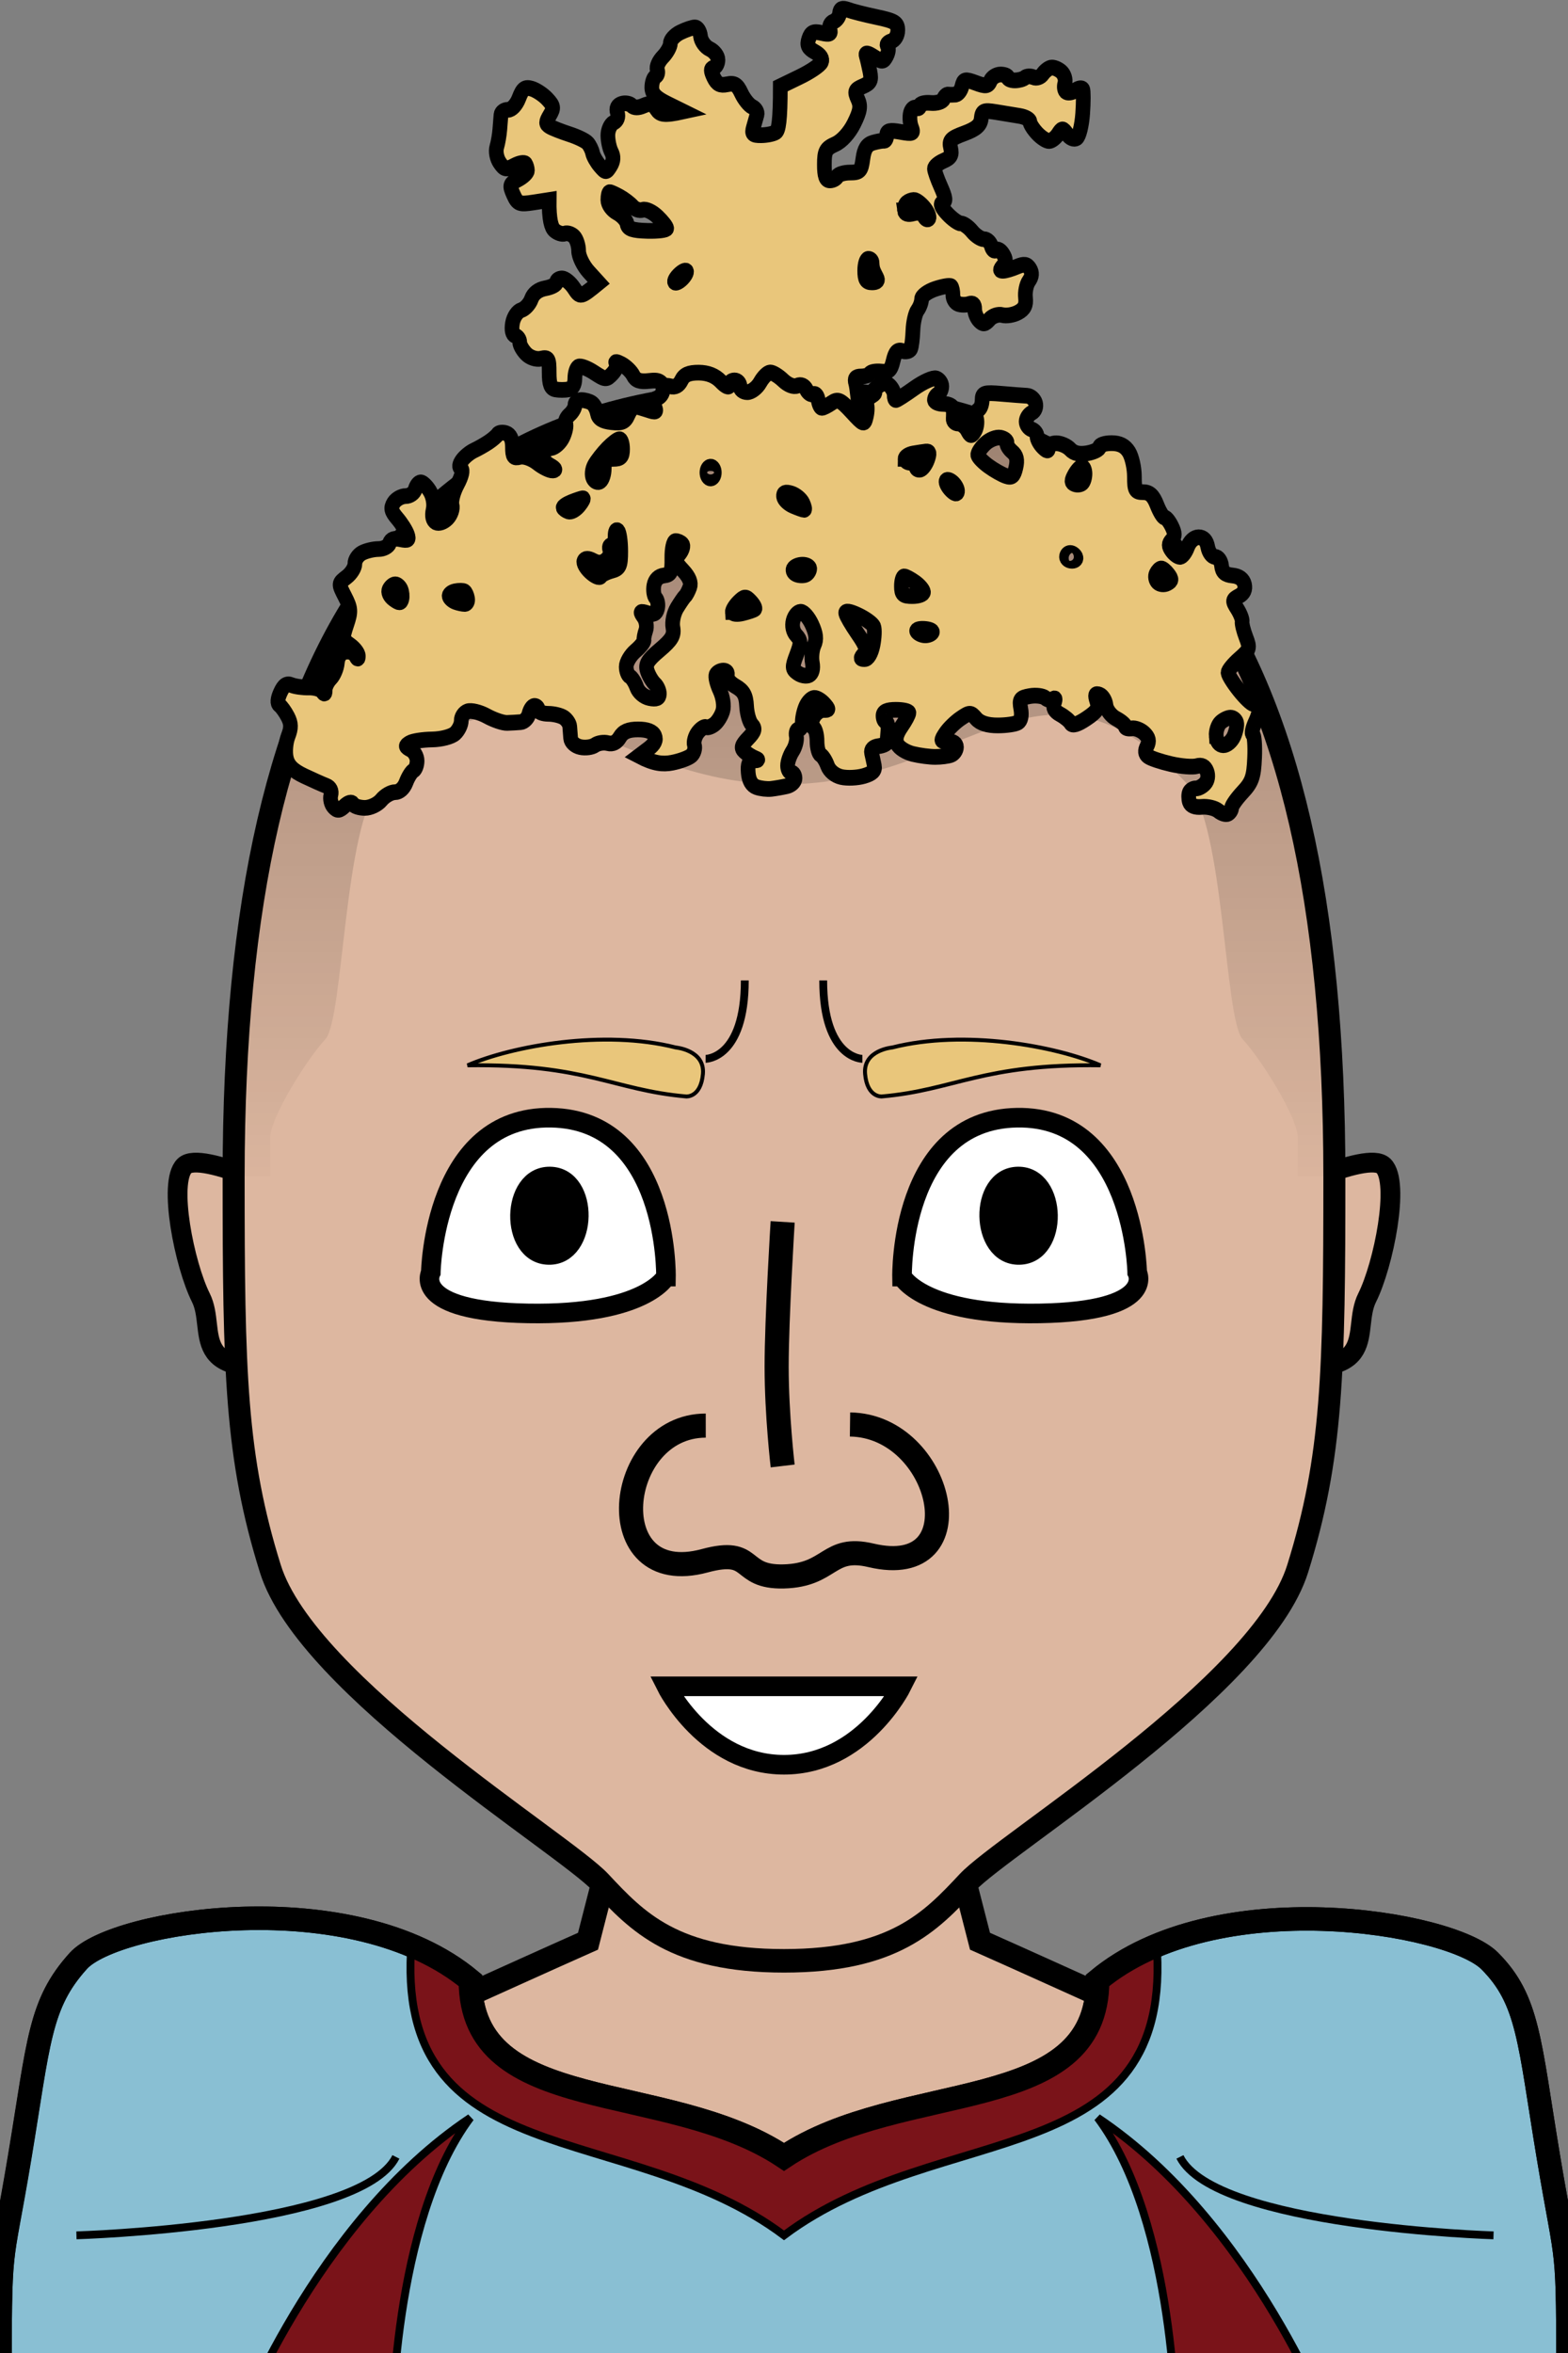 <svg xmlns="http://www.w3.org/2000/svg" version="1.2" baseProfile="tiny" width="100%" height="100%" viewBox="0 0 400 600" preserveAspectRatio="xMinYMin meet">
<rect x="0" y="0" width="400" height="600" fill="#808080" stroke="none"/>
<g transform="scale(1 1) translate(0 0)">
<path fill="#ddb7a0" stroke="#000" stroke-width="6" d="M20 600s-5-60 40-70c15 0 45-15 90-35l50-195 50 195c45 20 75 35 90 35 45 10 45 70 45 70" class="body"/>
</g>
<g transform="scale(1 1) translate(0 0)">
<path fill="#89bfd3" stroke="#000" stroke-width="6" d="M120 505c0 35 50 25 80 45 30-20 80-10 80-45 30-25 90-15 100-5s10.07 20.41 15 50c5 30 5 20 5 60H0c0-40 0-29.59 5-59.59 4.93-29.59 5-39.38 15-50.41 9.5-10.48 70-20 100 5Z" class="footballPrimary"/><path fill="#7a1319" stroke="#000" stroke-width="2" d="M120 505c0 35 50 25 80 45 30-20 80-10 80-45l15-10c5 60-55 45-95 75-40-30-100-15-95-75z" class="collarSecondary"/><path fill="#7a1319" stroke="#000" stroke-width="2" d="M120 540c-40 26.67-60 80-60 80h40s0-53.33 20-80Zm160 0c40 26.67 60 80 60 80h-40s0-53.33-20-80Z" class="Stallion"/><path fill="none" stroke="#000" stroke-width="6" d="M120 505c0 35 50 25 80 45 30-20 80-10 80-45 30-25 90-15 100-5s10.07 20.41 15 50c5 30 5 20 5 60H0c0-40 0-30 5-60 4.93-29.59 5-38.97 15-50 9.5-10.48 70-20 100 5Z" class="footballStroke"/><path fill="none" stroke="#000" stroke-width="2" d="M19.5 570s72.5-2.11 81.5-20m280 20s-71-2.11-80-20" class="shp3"/>
</g>
<g transform="translate(33.536 291.014) scale(0.84 0.84) translate(4.088 6.474) translate(6.991 -2.98)">
<path fill="#ddb7a0" stroke="#000" stroke-width="6" d="M40 14S10-1 5 4s0 30 5 40-5 25 30 20z"/>
</g>
<g transform="translate(323.536 291.014) scale(-0.84 0.84) translate(-47.017 6.474) translate(6.991 -2.98)">
<path fill="#ddb7a0" stroke="#000" stroke-width="6" d="M40 14S10-1 5 4s0 30 5 40-5 25 30 20z"/>
</g>
<g transform="scale(0.936 1) translate(13.675 0)">
<path fill="#ddb7a0" stroke="#000" stroke-width="6" d="M200 100c100 0 150 60 150 200 0 50-.51 71.54-10 100-10 30-80 70-90 80s-20 20-50 20-40-10-50-20-80-50-90-80c-9.49-28.46-10-50-10-100 0-140 50-200 150-200Z" class="head"/><path fill="rgba(0,0,0,0)" d="M200 410c30 0 50 10 50 10 30 0 90-15 90-120h10c0 50-.51 71.54-10 100-10 30-80 70-90 80s-20 20-50 20-40-10-50-20-80-50-90-80c-9.49-28.46-10-50-10-100h10c0 105 60 120 90 120 0 0 20-10 50-10" class="faceShave"/><path fill="rgba(0,0,0,0)" d="M60 300H50c0-140 50-200 150-200s150 60 150 200h-10v-10c0-5-10-20-15-25s-5-55-15-65c-40-40-60 0-110 0s-70-40-110 0c-10 10-10 60-15 65s-15 20-15 25z" class="headShave"/>
</g>
<g>
<path fill="none" stroke="#000" stroke-width="2" d="M220 270s-10 0-10-20m-30 20s10 0 10-20" class="eyeline1"/>
</g>
<g transform="translate(107.156 282) rotate(1 32.844 28)">
<path d="M63 43s-5 10-35 10S3 43 3 43 3 3 33 3s30 40 30 40Z" style="fill:#fff;stroke:#000;stroke-width:5"/><path d="M33 38c-10 0-10-20 0-20s10 20 0 20Z" style="fill:#000;stroke:#000;stroke-width:5"/>
</g>
<g transform="translate(227.156 282) rotate(-1 32.844 28) scale(-1 1) translate(-65.688 0)">
<path d="M63 43s-5 10-35 10S3 43 3 43 3 3 33 3s30 40 30 40Z" style="fill:#fff;stroke:#000;stroke-width:5"/><path d="M33 38c-10 0-10-20 0-20s10 20 0 20Z" style="fill:#000;stroke:#000;stroke-width:5"/>
</g>
<g transform="translate(100.5 257.501) rotate(5 39.5 12.499)">
<path fill="#e9c67b" stroke="#000" d="M79 12.9c0-6.11-7.5-6.11-7.5-6.11-18.75-3.05-41.65 3.28-52.5 9.16C49 12.9 56.5 19 75.25 19c0 0 3.75 0 3.75-6.1Z"/><path d="M0 10h5v5H0z" style="fill:none"/>
</g>
<g transform="translate(220.5 257.501) rotate(-5 39.5 12.499) scale(-1 1) translate(-79 0)">
<path fill="#e9c67b" stroke="#000" d="M79 12.9c0-6.11-7.5-6.11-7.5-6.11-18.75-3.05-41.65 3.28-52.5 9.16C49 12.9 56.5 19 75.25 19c0 0 3.75 0 3.75-6.1Z"/><path d="M0 10h5v5H0z" style="fill:none"/>
</g>
<g transform="translate(0 0) scale(-1 1) translate(-400 0)">
<path d="M170 430s10 20 30 20 30-20 30-20z" style="fill:#fff;stroke:#000;stroke-width:5"/>
</g>
<g transform="translate(150.278 317.5) scale(-1.23 1.23) translate(-90.147 -9.817)">
<path fill="#ddb7a0" stroke="#000" stroke-width="5" d="M36.03 47c-19.25.25-26.57 32.37-4.37 27.13 9-2.13 8.25 4.12 18.12 4.37 9.5.24 5.75-6.12 16.38-3.25 22.01 5.96 18.75-28-.21-28.02M50 55.6S51.25 45 51.25 35 50 5 50 5" class="nose"/><path d="M40 95h20v5H40z" style="fill:none"/>
</g>
<g transform="scale(0.936 1) translate(13.675 0)">
<defs><linearGradient id="a" x1="200" x2="200" y1="100" y2="310" gradientUnits="userSpaceOnUse"><stop offset="0" stop-color="rgba(0,0,0,.3)"/><stop offset="1" stop-color="rgba(0,0,0,0)"/></linearGradient></defs><path d="M60 300H50c0-140 50-200 150-200s150 60 150 200h-10v-10c0-5-10-20-15-25s-5-55-15-65c-40-40-60 0-110 0s-70-40-110 0c-10 10-10 60-15 65s-15 20-15 25z" style="fill:url(#a);stroke:none"/><path fill="#e9c67b" fill-rule="evenodd" stroke="#000" stroke-width="4" d="M217.4 2.49c1.16.4 4.69 1.24 7.86 1.87 4.97.98 5.76 1.45 5.75 3.39-.01 1.28-.77 2.47-1.76 2.76-.96.28-1.42.84-1.03 1.25.4.41.29 1.53-.25 2.49-.88 1.59-1.2 1.61-3.47.25-1.78-1.07-2.38-1.14-2.08-.25.23.69.68 2.49 1 4 .48 2.27.15 2.92-1.92 3.75-2.18.87-2.36 1.29-1.4 3.25.88 1.81.68 3.03-1.02 6.25-1.25 2.37-3.33 4.51-5.09 5.25-2.61 1.09-2.99 1.76-2.99 5.25 0 2.89.42 4 1.5 4 .82 0 1.72-.45 2-1s1.85-1 3.5-1c2.67 0 3.06-.39 3.5-3.5.36-2.55 1.11-3.66 2.75-4.11 1.24-.33 2.59-.56 3-.5s.75-.56.75-1.39c0-1.18.81-1.37 3.75-.87 3.39.56 3.67.44 2.97-1.25-.42-1.04-.53-2.67-.25-3.63.29-.96.98-1.52 1.53-1.25s1 .05 1-.5 1.34-.89 2.98-.75c1.65.14 3.21-.31 3.5-1 .28-.69.86-1.2 1.27-1.13.41.06 1.31.06 2 0 .69-.07 1.47-1.02 1.75-2.12.45-1.8.83-1.88 3.75-.87 2.75.96 3.37.88 4-.5.41-.9 1.65-1.63 2.75-1.63s2 .34 2.01.75c0 .41.86.75 1.9.75 1.05 0 2.29-.31 2.75-.7.46-.38 1.52-.43 2.34-.1s1.95-.03 2.5-.8c.56-.77 1.57-1.51 2.25-1.65.69-.14 1.94.31 2.79 1s1.3 2.04 1 3-.09 1.98.46 2.25 1.68.05 2.5-.5 1.68-.66 1.91-.25c.22.41.22 3.23-.01 6.25s-.98 5.83-1.66 6.23c-.71.42-1.8-.01-2.55-1-1.24-1.63-1.38-1.63-2.5-.02-.66.94-1.75 1.73-2.44 1.75S270.1 35.1 269 34s-2-2.45-2-3-1.24-1.19-2.75-1.43-4.44-.69-6.5-1c-3.34-.51-3.78-.33-4 1.68-.19 1.67-1.37 2.64-4.58 3.75-3.75 1.29-4.26 1.81-3.75 3.75.45 1.75.03 2.47-1.92 3.25-1.37.55-2.5 1.45-2.5 2s.79 2.65 1.75 4.66c1.32 2.76 1.44 3.75.5 4-.81.22-.37 1.22 1.25 2.84 1.38 1.38 3.06 2.5 3.75 2.49.69 0 2.04.9 3 2 .96 1.11 2.43 2.01 3.25 2.01s1.73.79 2.01 1.75.84 1.42 1.25 1.01c.41-.4 1.27.05 1.91 1 .89 1.33.89 2.05 0 3.03-.9 1-.88 1.29.08 1.25.69-.02 2.38-.49 3.75-1.04 1.93-.77 2.73-.66 3.5.5.69 1.04.61 2.01-.25 3.15-.69.9-1.11 2.82-.93 4.25.24 1.91-.3 2.91-2 3.77-1.28.65-3.22.95-4.32.67-1.12-.28-2.66.2-3.5 1.09-1.21 1.29-1.75 1.35-2.79.33-.72-.69-1.28-2.05-1.25-3.01.02-1.12-.5-1.57-1.46-1.25-.82.28-2.18.28-3 0s-1.49-1.29-1.47-2.25c.01-.96-.21-1.97-.5-2.25s-2.21.02-4.28.66c-2.06.64-3.75 1.81-3.75 2.6s-.5 2.07-1.11 2.84-1.17 3.09-1.25 5.15-.36 4.2-.64 4.75-1.29.77-2.25.49c-1.3-.39-1.94.25-2.5 2.5-.62 2.47-1.21 2.97-3.31 2.76-1.41-.14-2.76.09-3 .5S222.1 96 221 96c-1.45 0-1.85.48-1.45 1.75.31.96.76 4.79 1 8.5.44 6.65.41 6.75-2.05 6.75-1.83 0-2.5.53-2.5 2 0 1.76-.45 1.92-3.75 1.36-2.06-.36-3.86-1.03-4-1.5s-.7-.86-1.25-.86-.99.56-.97 1.25-1 2.53-2.25 4.09c-1.81 2.25-2.8 2.7-4.78 2.18-1.67-.43-3-.12-4 .93-.97 1.02-2.15 1.31-3.34.81-1.2-.49-1.63-1.37-1.25-2.51.39-1.15.08-1.75-.91-1.75-.82 0-1.79.56-2.15 1.25-.48.93-.93.82-1.75-.43-.61-.92-2-1.69-3.1-1.7-1.1-.02-3.69-.05-5.75-.07-3.27-.04-3.83-.41-4.34-2.8-.32-1.51-1.11-4.33-1.74-6.25s-1.16-3.95-1.18-4.5-.7-2.51-1.51-4.36c-1.32-2.99-1.85-3.32-4.82-3-2.42.26-3.59-.12-4.25-1.39-.5-.96-1.92-2.26-3.16-2.89-1.24-.62-1.91-.73-1.5-.25.42.49-.03 1.68-1 2.64-1.66 1.66-1.91 1.64-5-.25-1.79-1.1-3.7-1.78-4.25-1.5s-1 1.63-1 3c0 1.6-.63 2.61-1.75 2.8-.96.17-2.54.17-3.5 0-1.32-.23-1.75-1.27-1.75-4.3 0-3.62-.22-3.96-2.25-3.54-1.3.26-3.01-.27-4.03-1.25-.98-.94-1.77-2.27-1.75-2.96s-.53-1.43-1.22-1.65c-.78-.25-1.06-1.46-.75-3.18.28-1.57 1.33-3.03 2.4-3.35 1.04-.31 2.28-1.58 2.75-2.82.54-1.43 1.94-2.43 3.85-2.75 1.65-.28 3-.95 3-1.5s.68-1 1.5-1 2.29 1.11 3.25 2.47c1.74 2.46 1.76 2.46 6.75-1.35l-2.73-2.81c-1.5-1.55-2.73-3.93-2.74-5.31 0-1.37-.57-3.03-1.26-3.69-.7-.65-1.83-.99-2.52-.75s-1.95-.12-2.79-.81c-.85-.69-1.53-2.71-1.46-7.75l-4.25.62c-3.88.56-4.36.38-5.5-2-1.14-2.39-1.03-2.73 1.28-3.87 1.39-.69 2.53-1.7 2.53-2.25s-.24-1.34-.53-1.75-1.66-.19-3.04.5c-2.19 1.09-2.69 1-3.96-.75-.82-1.13-1.17-2.87-.81-4 .35-1.1.72-3.12.83-4.5.11-1.37.25-3.06.32-3.75s.93-1.25 1.9-1.25c1.03 0 2.29-1.26 3-3 1-2.44 1.65-2.88 3.48-2.38 1.24.35 3.15 1.53 4.25 2.64 1.75 1.76 1.83 2.28.66 4.13-1.13 1.76-1.13 2.23 0 2.86.74.42 3.14 1.3 5.34 1.97 2.2.66 4.45 1.68 5 2.27.55.58 1.15 1.72 1.33 2.53.18.82 1.08 2.3 2 3.3 1.61 1.75 1.71 1.75 2.89 0 .82-1.23.9-2.38.25-3.57-.54-.96-.97-2.87-.97-4.25 0-1.37.72-2.84 1.59-3.25.97-.46 1.36-1.43 1-2.5-.39-1.15.01-1.93 1.16-2.27.96-.29 2.2-.09 2.75.44.63.61 1.83.62 3.25.02 1.76-.73 2.52-.54 3.5.89.94 1.38 1.99 1.68 7.25.6l-4.27-1.97c-3.19-1.47-4.26-2.53-4.25-4.21.01-1.24.47-2.48 1.02-2.75s.76-1.06.46-1.75.39-2.15 1.53-3.25 2.06-2.68 2.05-3.5 1.21-2.07 2.72-2.76 3.3-1.26 3.99-1.25 1.36 1.02 1.5 2.26 1.26 2.7 2.5 3.25 2.26 1.79 2.25 2.75c0 .96-.52 1.86-1.15 2-.87.19-.87.8 0 2.5.87 1.69 1.77 2.13 3.65 1.75 1.99-.4 2.78.07 3.86 2.25.75 1.51 2.1 3.09 3 3.5s1.48 1.31 1.28 2-.64 2.15-.98 3.25c-.52 1.67-.16 2 2.11 1.98 1.5-.01 3.29-.35 3.98-.75.76-.44 1.25-2.89 1.25-11.73l5.25-2.38c2.89-1.3 5.55-2.99 5.93-3.75.43-.87-.21-1.83-1.75-2.62-1.89-.97-2.26-1.72-1.68-3.35.6-1.68 1.3-1.98 3.5-1.5 2.16.47 2.64.28 2.25-.9-.28-.83.18-1.72 1-2s1.57-1.23 1.65-2.12c.11-1.19.71-1.42 2.25-.89Zm-62.91 51.76c1.37.69 2.6 1.98 2.75 2.87.2 1.24 1.51 1.65 5.51 1.75 2.89.07 5.26-.21 5.27-.62.02-.41-1.11-1.76-2.5-3-1.38-1.24-3.2-2.02-4.02-1.75s-2.06-.1-2.75-.83-2.26-1.85-3.5-2.5c-1.24-.64-2.47-1.17-2.75-1.17s-.5.9-.5 2c0 1.13 1.08 2.54 2.49 3.25Zm78.34-.58c.11.87.95 1.13 2.42.74 1.38-.36 2.52-.07 2.94.75.39.74.95 1 1.25.59.31-.41-.23-1.65-1.19-2.76-.96-1.1-2.24-2-2.83-2-.6.01-1.46.31-1.92.68-.46.36-.76 1.26-.67 2ZM224 72c1.33 0 1.75-.42 1.27-1.25-.41-.69-.86-1.59-1-2-.15-.41-.27-1.2-.27-1.75s-.45-1-1-1-1 1.35-1 3c0 2.33.44 3 2 3Zm-53.5.09c.55 0 1.58-.7 2.28-1.55.7-.84.86-1.54.36-1.54s-1.53.7-2.28 1.54c-.75.85-.91 1.55-.36 1.55Z" class="dreads-pony"/><path fill="#e9c67b" fill-rule="evenodd" stroke="#000" stroke-width="4" d="M176.78 95.02c2.48.02 4.48.76 6 2.25 1.27 1.25 2.26 1.68 2.25.98-.02-.69.65-1.25 1.47-1.25s1.5.67 1.5 1.5.89 1.5 2 1.5c1.1 0 2.68-1.12 3.5-2.5.82-1.37 2.06-2.51 2.75-2.52s2.26.89 3.5 2c1.34 1.2 2.9 1.76 3.86 1.37.99-.41 1.95-.02 2.5 1 .49.91 1.34 1.43 1.89 1.15s1.15.4 1.32 1.5c.18 1.1.63 2 1 2 .38 0 1.57-.56 2.65-1.25 1.73-1.1 2.4-.82 5.42 2.25 3.37 3.41 3.47 3.44 4.03 1.25.32-1.24.36-2.7.08-3.25s.29-1.44 1.25-1.97 1.3-.98.75-.98c-.55-.01-.1-.66 1-1.45 1.53-1.1 2.3-1.16 3.29-.27.72.64 1.28 1.73 1.25 2.42-.02.69.18 1.25.46 1.25s2.53-1.35 5-3 5.18-2.78 6-2.5 1.5 1.17 1.5 2-.45 1.72-1 2-1 .95-1 1.5 1.13 1 2.5 1c1.38 0 2.55.56 2.62 1.25.06.69.06 1.81 0 2.5-.07.69.56 1.25 1.38 1.25s1.94.79 2.48 1.75c.86 1.53 1.11 1.56 1.98.25.55-.83.78-2.29.52-3.25-.27-.96-.03-1.97.52-2.25s1-1.4 1-2.5c0-1.8.53-1.96 5.25-1.58 2.89.23 6.04.46 7 .5s1.99.87 2.29 1.83c.3 1.01-.12 2.07-1 2.5-.85.41-1.54 1.42-1.54 2.25s.68 1.72 1.5 2 1.48 1.06 1.46 1.75c-.03.69.67 1.92 1.54 2.75 1.13 1.07 1.58 1.14 1.54.25-.02-.69.97-1.24 2.21-1.22 1.24.01 2.93.71 3.75 1.55 1.02 1.04 2.55 1.36 4.75.98 1.79-.31 3.25-1.01 3.25-1.56s1.46-1 3.25-1c2.26-.01 3.71.68 4.75 2.25.82 1.24 1.5 4.05 1.5 6.25 0 3.55.27 4 2.39 4 1.76 0 2.76.87 3.75 3.25.75 1.79 1.7 3.24 2.11 3.22.41-.01 1.28 1 1.93 2.25.92 1.76.92 2.56 0 3.49-.91.93-.91 1.56.01 2.75.66.85 1.67 1.54 2.25 1.54s1.51-1.12 2.06-2.5c.6-1.5 1.8-2.5 3-2.5 1.33 0 2.17.83 2.5 2.5.27 1.38 1.18 2.5 2 2.5s1.61 1.01 1.75 2.25c.18 1.65.98 2.32 3 2.5 1.79.16 2.92.95 3.25 2.25q.495 1.995-1.5 3c-1.84.92-1.88 1.18-.47 3.25.83 1.24 1.44 2.7 1.33 3.25-.1.55.37 2.35 1.05 4 1.16 2.8 1.04 3.16-1.81 5.5-1.68 1.38-3.06 2.95-3.07 3.5s1.32 2.57 2.97 4.5c1.64 1.93 3.4 3.5 3.91 3.5s1.19.34 1.51.75-.1 2.1-.92 3.75-1.16 3.11-.74 3.25.65 2.84.5 6c-.22 4.87-.72 6.21-3.26 8.75-1.65 1.65-3 3.45-3 4s-.45 1.22-1 1.5-1.74-.06-2.64-.75c-.91-.69-2.93-1.14-4.5-1-1.82.16-3.04-.29-3.36-1.25-.27-.82-.27-1.95 0-2.5s1.06-.98 1.75-.96c.69.03 1.81-.53 2.5-1.25.75-.77.95-2.03.5-3.13-.5-1.24-1.4-1.66-2.75-1.3-1.1.3-4.25.07-7-.52s-5.56-1.47-6.25-1.96c-.86-.6-.95-1.43-.3-2.63.69-1.27.48-2.17-.75-3.27-.94-.83-2.49-1.4-3.45-1.25s-1.74-.07-1.72-.48c.01-.41-1.11-1.31-2.5-2s-2.64-2.23-2.78-3.42c-.14-1.2-.93-2.41-1.75-2.69-1.16-.4-1.33-.03-.75 1.67.62 1.81.12 2.58-2.85 4.44-2.41 1.51-3.82 1.89-4.25 1.15-.36-.61-1.66-1.62-2.9-2.25-1.57-.8-2.05-1.68-1.59-2.9.38-1 .27-1.43-.25-1.01-.5.41-1.47.3-2.16-.25-.69-.54-2.6-.77-4.25-.49-2.66.44-2.94.81-2.46 3.25.34 1.7.05 3.03-.75 3.48-.71.41-3.2.75-5.54.75-2.78.01-4.8-.58-5.86-1.73-1.51-1.65-1.76-1.65-4.25-.06-1.45.92-3.32 2.63-4.14 3.79-1.4 1.97-1.35 2.11.75 2.07 1.35-.03 2.25.55 2.25 1.45 0 .82-.68 1.72-1.5 2s-2.74.51-4.25.51c-1.51.01-4.27-.33-6.12-.75-1.86-.42-3.77-1.55-4.25-2.51-.62-1.23-.27-2.57 1.15-4.5 1.12-1.51 2.02-3.09 2-3.5-.01-.41-1.6-.75-3.53-.75-2.44 0-3.5.45-3.5 1.5 0 .82.34 1.5.75 1.51.41 0 .68 1.01.58 2.25-.09 1.23-.2 2.58-.25 2.99-.04.41-1.09.87-2.33 1.02-1.41.18-2.11.83-1.88 1.75.21.82.54 2.27.75 3.23.28 1.27-.52 1.99-2.87 2.63-1.79.48-4.55.6-6.14.25-1.72-.37-3.24-1.55-3.75-2.88-.47-1.24-1.31-2.47-1.86-2.75s-1-1.85-1-3.5-.45-3.22-1-3.5c-.67-.33-.67-1.17 0-2.5.55-1.1 1.79-1.98 2.75-1.96 1.56.04 1.59-.12.25-1.54-.82-.87-2.06-1.57-2.75-1.54-.69.02-1.7.94-2.25 2.04s-1 2.9-1 4-.45 2-1 2-.83.79-.63 1.75c.21.96-.25 2.65-1.01 3.75-.77 1.1-1.39 2.79-1.38 3.75s.47 1.75 1.02 1.75 1 .68 1 1.5-1.01 1.71-2.25 1.97-3.15.57-4.25.69-2.9-.08-4-.45c-1.31-.45-2.09-1.71-2.25-3.69-.19-2.28.18-3.04 1.5-3.1 1.39-.06 1.44-.19.25-.63-.82-.31-2.08-1.06-2.78-1.67-1.03-.89-.82-1.57 1-3.34 1.83-1.79 2.03-2.47 1.02-3.5-.69-.7-1.34-2.85-1.44-4.78-.15-2.71-.83-3.84-3-5-1.54-.82-2.58-2.06-2.3-2.75.27-.69-.18-1.25-1-1.25s-1.72.45-2 1 .18 2.35 1 4c.87 1.75 1.22 3.94.83 5.25-.37 1.24-1.39 2.77-2.25 3.41-.87.64-1.92.98-2.33.75-.41-.22-1.41.38-2.21 1.34s-1.23 2.43-.96 3.25-.08 2.01-.79 2.64c-.71.62-3.09 1.45-5.29 1.85-2.53.45-4.92.26-9-1.73l2.5-1.77c1.74-1.23 2.27-2.26 1.75-3.38-.49-1.06-2.03-1.61-4.5-1.61-2.67-.01-4.11.57-5 2-.81 1.3-1.95 1.82-3.25 1.5-1.1-.28-2.68-.05-3.5.5s-2.62.78-4 .5c-1.43-.29-2.57-1.25-2.65-2.25-.09-.96-.2-2.33-.25-3.04-.06-.7-.78-1.71-1.6-2.23s-2.74-.96-4.25-.96c-1.51-.01-2.75-.47-2.75-1.02s-.45-1-1-1-1.22.9-1.5 2-1.29 2.06-2.25 2.14-2.65.17-3.75.2-3.58-.76-5.5-1.75-4.29-1.52-5.25-1.19-1.73 1.39-1.71 2.35c.03.96-.72 2.43-1.66 3.25-.96.84-3.71 1.52-6.29 1.56-2.53.03-5.26.43-6.09.89-1.29.72-1.26.95.25 1.69.96.47 1.75 1.76 1.75 2.86s-.45 2.22-1 2.5-1.45 1.63-2 3c-.6 1.5-1.8 2.5-3 2.5-1.1 0-2.79.9-3.75 2.01-.97 1.11-2.98 2-4.5 2-1.51-.01-2.97-.46-3.25-1.01-.3-.6-1.21-.39-2.25.52-1.42 1.24-1.99 1.29-3 .25-.69-.7-1.03-2.06-.75-3.02.31-1.08-.17-1.99-1.25-2.37-.96-.34-3.66-1.47-6-2.5-3.09-1.37-4.43-2.63-4.9-4.63-.36-1.51-.13-3.99.5-5.5.88-2.11.86-3.27-.1-5-.69-1.24-1.7-2.56-2.25-2.93-.65-.45-.56-1.58.25-3.25.9-1.86 1.73-2.38 3-1.89.96.38 3.1.66 4.75.62 1.65-.03 3.33.45 3.73 1.07.49.75.73.62.71-.37-.02-.82.67-2.18 1.53-3s1.67-2.62 1.79-3.99c.16-1.61.95-2.61 2.24-2.82 1.1-.19 2.33.26 2.73.99.55.99.74 1.01.75.07.01-.69-.99-1.92-2.23-2.75-2.12-1.4-2.17-1.72-.91-5.25 1.2-3.33 1.14-4.12-.5-7.11-1.83-3.34-1.83-3.36.46-5 1.26-.9 2.27-2.43 2.25-3.39-.03-.96.85-2.2 1.95-2.75s3.13-1 4.5-1c1.38 0 2.72-.68 3-1.5.33-1 1.33-1.33 3-1 2.06.41 2.39.19 1.85-1.25-.36-.96-1.59-2.78-2.75-4.05-1.67-1.83-1.87-2.64-.97-4 .62-.93 2.09-1.7 3.25-1.7 1.17 0 2.35-.79 2.62-1.75.28-.96.95-1.75 1.5-1.75s1.67 1.01 2.48 2.25c.87 1.32 1.24 3.28.89 4.75-.38 1.6-.1 2.75.77 3.2.76.39 2.15-.06 3.14-1 .98-.94 1.54-2.49 1.25-3.45s.37-3.33 1.47-5.25c1.19-2.07 1.59-3.7 1-4-.63-.31-.54-1.1.25-2.13.69-.9 2.15-2.02 3.25-2.5s2.9-1.43 4-2.12 2.22-1.6 2.5-2.03c.28-.42 1.29-.54 2.25-.25 1.16.35 1.75 1.54 1.75 3.53 0 2.5.33 2.92 2 2.5 1.13-.28 3.2.39 4.75 1.53 1.51 1.12 3.43 1.99 4.25 1.94.96-.07.67-.53-.8-1.29-1.27-.65-2.17-1.85-1.99-2.68.17-.83 1.21-1.61 2.3-1.75s2.55-1.38 3.24-2.75c.69-1.38 1.03-2.95.75-3.5s.2-1.56 1.04-2.25c.85-.69 1.53-1.81 1.5-2.5-.02-.69.75-1.24 1.71-1.23.96 0 2.26.34 2.88.75.63.4 1.3 1.58 1.5 2.62.26 1.34 1.4 2.01 3.87 2.26 2.85.3 3.69-.06 4.54-1.89.57-1.24 1.47-2.2 2-2.13.53.08 2.09.5 3.46.93 2.11.67 2.38.53 1.75-.89-.49-1.1-.24-1.84.75-2.17.82-.28 1.5-1.17 1.5-2 0-1 .67-1.33 2-1q1.995.495 3.03-1.5c.75-1.46 2.02-1.99 4.75-1.98Zm76.05 21.02c.09.53 1.41 1.8 2.92 2.83s3.65 2.16 4.75 2.51c1.59.52 2.14.09 2.69-2.12.5-2 .22-3.12-1-4.08-.93-.73-1.58-1.74-1.44-2.25s-.65-1.1-1.75-1.32c-1.1-.21-2.98.48-4.17 1.54s-2.09 2.36-2 2.89Zm-104.49 2.52c-.65 1.09-.81 2.6-.36 3.44.44.83 1.3 1.16 1.91.75s1.11-1.87 1.11-3.25c0-2 .5-2.5 2.5-2.5s2.5-.5 2.5-2.5c0-1.37-.38-2.5-.85-2.5-.46 0-1.93 1.04-3.25 2.31s-2.92 3.18-3.56 4.25ZM233 117c0 .55.68 1 1.5 1s1.5.45 1.5 1 .5.89 1.12.75 1.52-1.26 2-2.5c.63-1.62.53-2.21-.37-2.11-.69.07-2.26.3-3.5.5s-2.25.81-2.25 1.36Zm-53 5c.55 0 1-.67 1-1.5s-.45-1.5-1-1.5-1 .67-1 1.5.45 1.5 1 1.5Zm99.25 1.45c.69.25 1.6.13 2.03-.25.43-.39.76-1.49.75-2.45-.02-.96-.39-1.75-.83-1.75s-1.34.9-2 2c-.94 1.57-.93 2.1.05 2.45ZM245.5 125c1.02.96 1.66 1.1 1.78.37.1-.62-.49-1.69-1.31-2.37-.83-.68-1.63-.85-1.78-.37s.44 1.54 1.31 2.37Zm-43 4c1.38.55 2.72 1 3 1s.11-.79-.37-1.75-1.88-2.05-3.12-2.41c-1.61-.46-2.22-.25-2.13.75.06.78 1.25 1.86 2.62 2.41Zm-62.68.47c.1.29.74.72 1.43.95.69.24 2-.44 2.92-1.5.92-1.05 1.37-1.89 1-1.86-.37.04-1.76.47-3.1.97s-2.35 1.15-2.25 1.44ZM153 139c-.55 0-.75.56-.44 1.25.3.69-.15 1.81-1 2.5-1.11.88-2.14.96-3.56.25-1.33-.67-2.17-.67-2.5 0-.28.55.51 1.86 1.75 2.91s2.47 1.54 2.75 1.08c.28-.45 1.63-1.1 3-1.45 2.19-.55 2.5-1.17 2.5-5 0-2.41-.35-4.75-.78-5.21-.43-.45-.76.18-.75 1.42.02 1.24-.42 2.25-.97 2.25Zm14.25 7.75c-1.42.16-2.42 1.08-2.7 2.5-.25 1.24-.02 2.7.5 3.25.53.55.73 1.79.45 2.75-.36 1.28-1.11 1.58-2.75 1.1-1.97-.57-2.09-.44-1 1 .69.91.95 2.44.59 3.4s-.59 2.09-.5 2.5-.96 1.65-2.34 2.75c-1.37 1.1-2.5 2.9-2.5 4s.45 2.22 1 2.5 1.39 1.51 1.86 2.75c.49 1.29 1.97 2.46 3.48 2.75 1.87.36 2.64.07 2.68-1 .04-.82-.51-2.01-1.23-2.62-.71-.62-1.63-2.08-2.04-3.25-.61-1.73.02-2.74 3.36-5.38 3.32-2.63 4.01-3.73 3.61-5.75-.28-1.4.21-3.6 1.12-5 .89-1.37 1.88-2.72 2.21-3s.9-1.29 1.27-2.25c.45-1.17-.15-2.58-1.82-4.25-2.26-2.26-2.35-2.67-1-4.25.83-.96 1.17-2.1.75-2.53-.41-.43-1.23-.76-1.81-.75-.58.02-1.03 1.94-1 4.28.05 3.69-.24 4.28-2.19 4.5ZM278.5 143c.82 0 1.27-.45 1-1s-.95-1-1.5-1-1 .45-1 1 .68 1 1.5 1Zm-75 3.5c.82.28 1.95.28 2.5 0s1-.95 1-1.5-.88-1-1.95-1-2.2.45-2.5 1 .13 1.22.95 1.5Zm98.36 2c.59.55 1.76.66 2.6.25 1.25-.61 1.31-1.04.29-2.29-.69-.85-1.57-1.53-1.95-1.5-.39.02-1 .6-1.36 1.29s-.17 1.7.42 2.25ZM235 152c1.65 0 3-.45 3-1s-1.01-1.68-2.25-2.51-2.59-1.5-3-1.5c-.41.01-.75 1.14-.75 2.51 0 2.11.47 2.5 3 2.5Zm-141.4.79c1.55 1.05 1.96 1.05 2.24 0 .19-.71.07-1.85-.25-2.54S94.57 149 94.05 149s-1.27.56-1.65 1.25c-.4.72.11 1.8 1.2 2.54Zm15.16-.72c.13.51.91 1.15 1.74 1.43s1.95.5 2.5.5.89-.63.75-1.4c-.14-.78-.52-1.58-.86-1.79-.33-.21-1.45-.22-2.49-.03-1.04.2-1.77.78-1.64 1.29Zm77.17 4c.04.51 1.31.64 2.82.29s2.97-.81 3.25-1.02c.28-.22-.19-1.08-1.04-1.94-1.38-1.39-1.71-1.38-3.32.1-.98.9-1.75 2.06-1.71 2.57Zm34.08 5.43c2.37 3.2 2.72 4.26 1.73 5.29-.99 1.04-.94 1.29.26 1.27.9-.01 1.8-1.44 2.25-3.54.41-1.94.5-4.08.2-4.77s-2.19-1.98-4.2-2.87c-2.31-1.03-3.57-1.21-3.42-.5.12.61 1.56 2.92 3.18 5.12Zm-16.65.5c1.29 1.31 1.3 1.95.06 5-1.28 3.17-1.25 3.61.33 4.64.96.63 2.36.86 3.1.5.83-.39 1.17-1.61.87-3.14-.28-1.37-.05-3.4.49-4.5.72-1.45.55-2.9-.61-5.25-.88-1.79-2.25-3.25-3.05-3.25-.79 0-1.72 1.01-2.06 2.25-.38 1.38-.04 2.83.87 3.75Zm35.14 0c.82 0 1.68-.34 1.9-.75.23-.41-.78-.81-2.23-.89-1.46-.08-2.31.25-1.91.75.41.49 1.42.89 2.24.89Zm79.3 25.7c.12 1.43.86 2.31 1.95 2.33.96.01 2.24-1 2.85-2.25.6-1.25.94-2.84.75-3.53s-.93-1.25-1.65-1.25-1.93.54-2.7 1.2-1.31 2.24-1.2 3.5Z" class="dreads"/>
</g>
</svg>